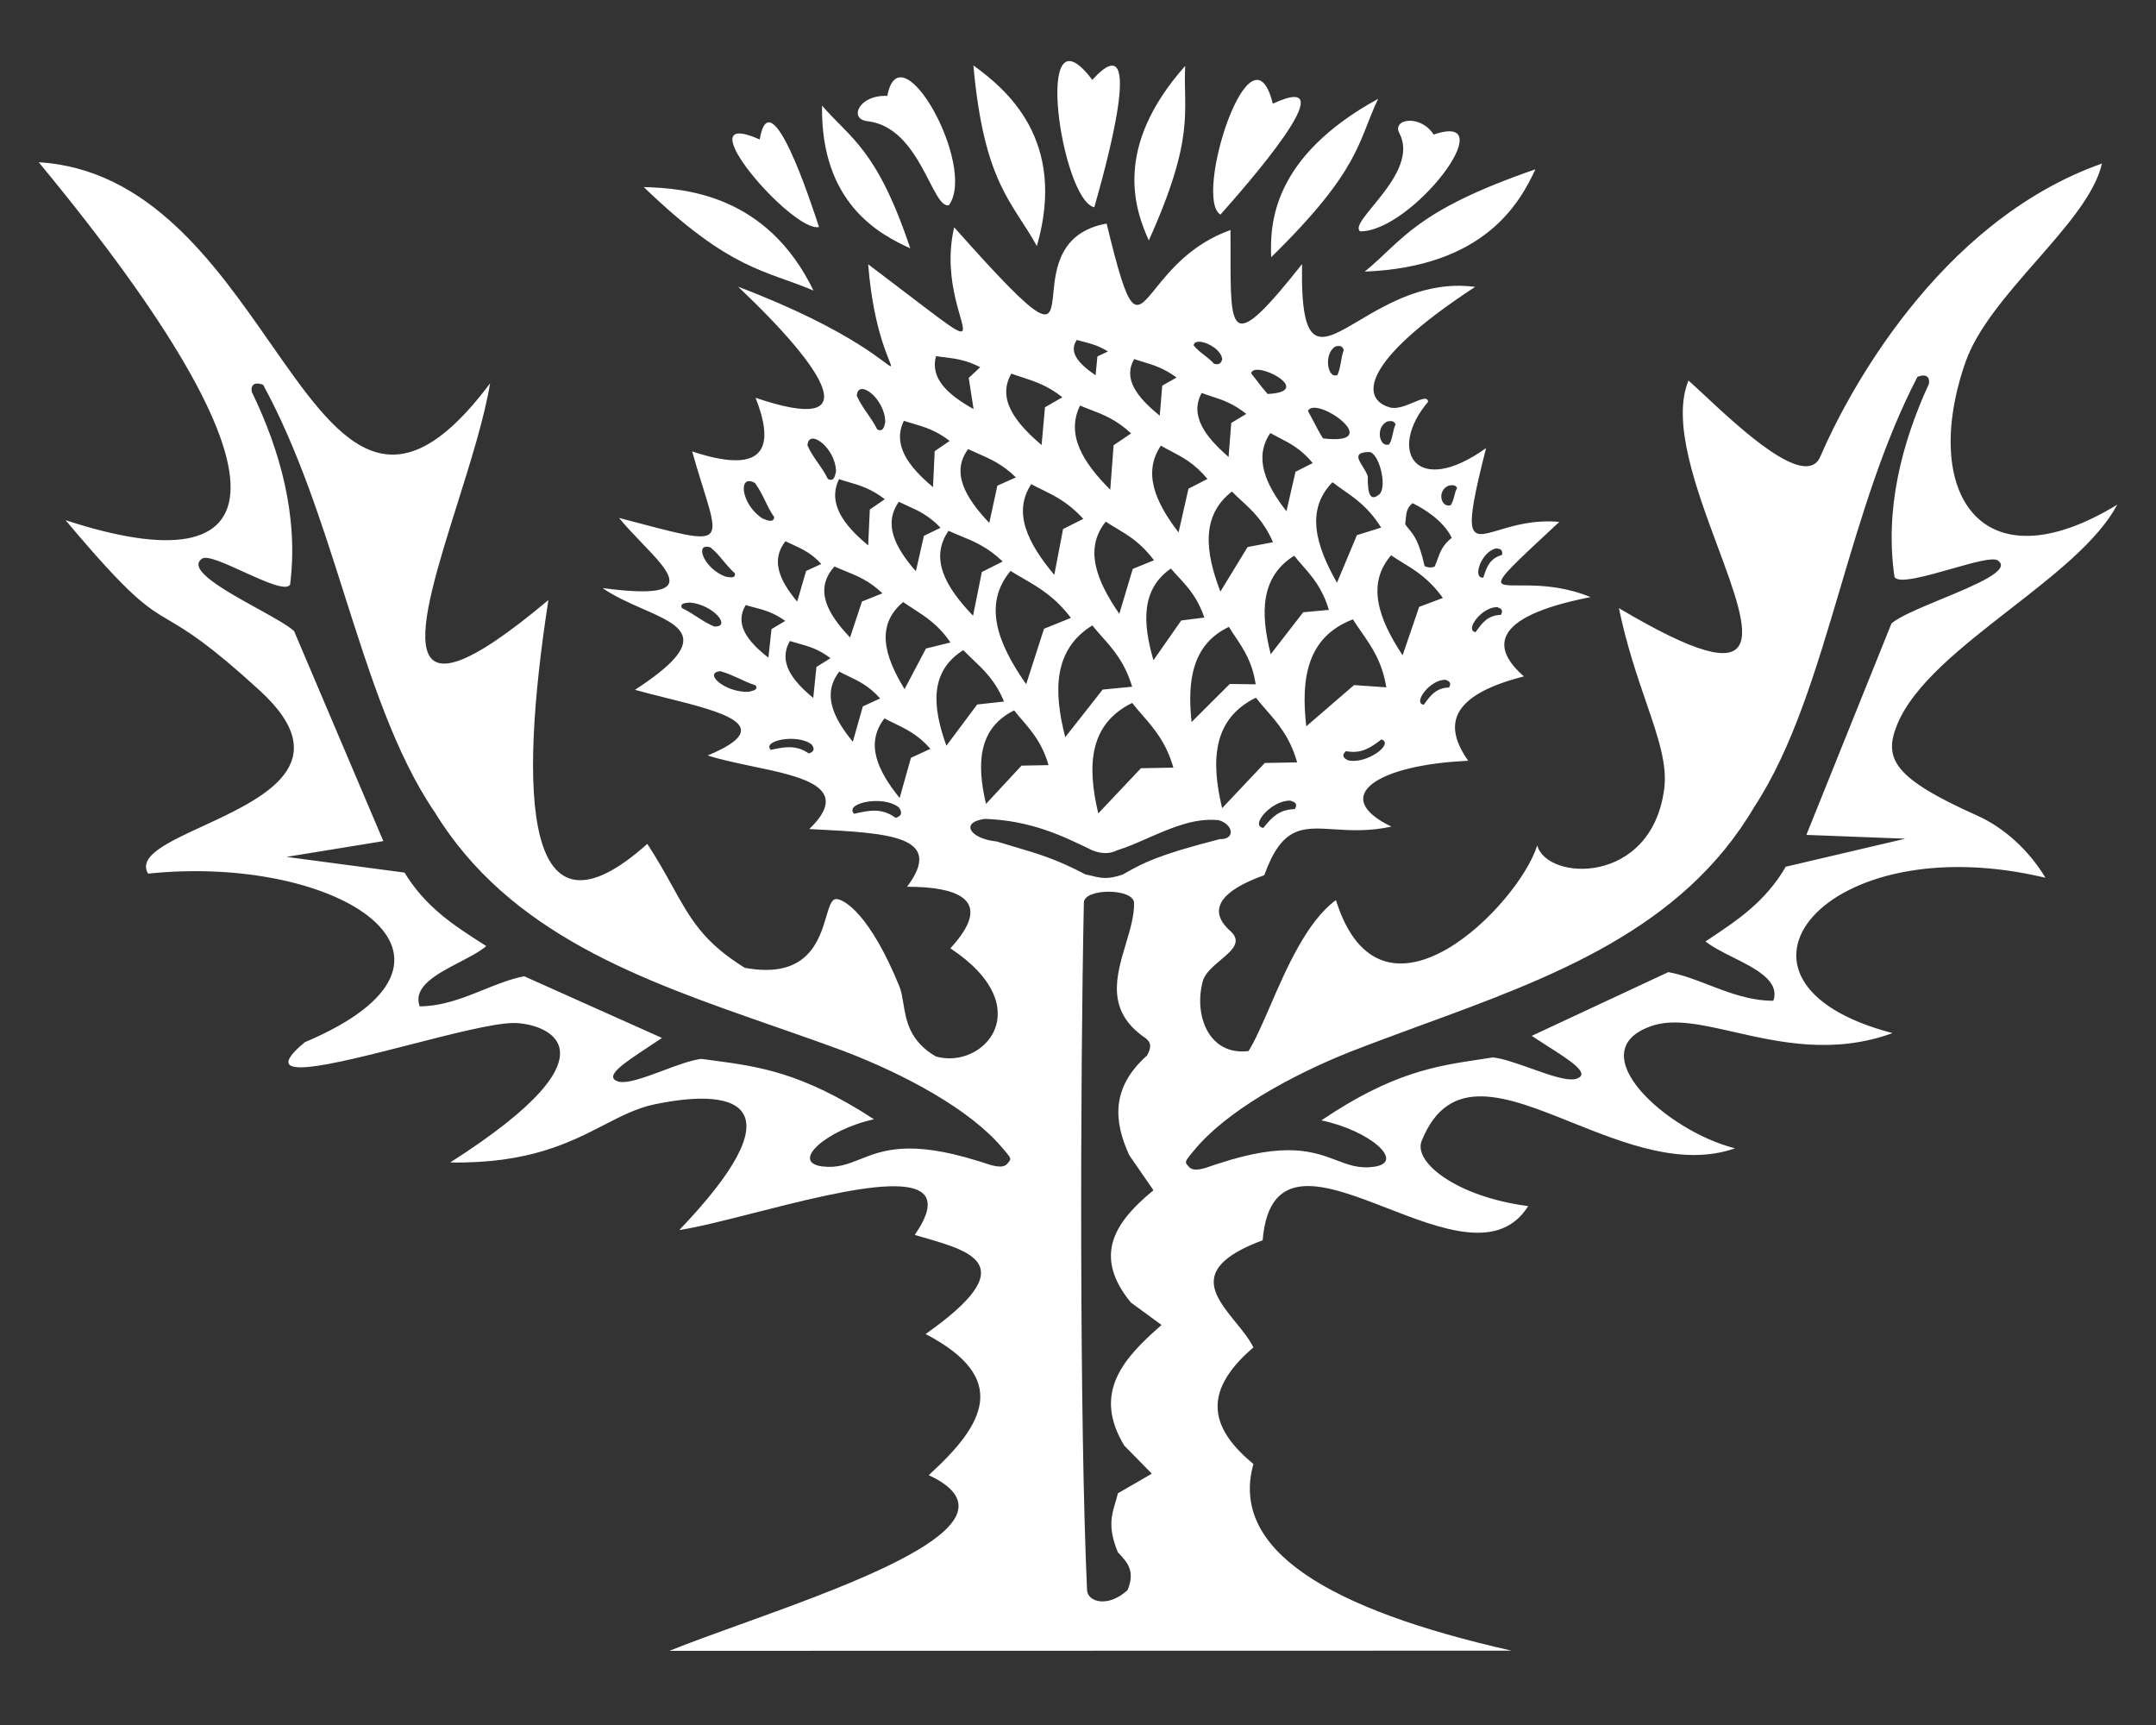 <svg width="25" height="20" viewBox="0 0 25 20" fill="none" xmlns="http://www.w3.org/2000/svg">
<rect x="0" y="0" width="25" height="20" fill="#333333" stroke="none"/>
<g clip-path="url(#clip0_6194_138681)">
<path fill-rule="evenodd" clip-rule="evenodd" d="M17.527 19.138L7.763 19.14H7.763C7.984 19.05 8.272 18.946 8.586 18.833C9.986 18.328 11.908 17.636 10.769 17.103C11.423 16.51 11.712 15.979 10.733 15.467C11.853 14.678 11.284 14.514 10.714 14.349C10.678 14.339 10.643 14.329 10.607 14.318C11.219 13.432 9.832 13.786 8.743 14.063C8.401 14.15 8.088 14.23 7.877 14.261C9.22 12.858 8.626 12.589 7.589 12.804C7.385 12.847 7.206 12.939 7.006 13.042C6.61 13.246 6.132 13.493 5.22 13.478C7.306 12.148 6.277 11.858 5.956 11.861C5.728 11.862 5.24 11.987 4.747 12.114C3.852 12.343 2.94 12.577 3.534 12.084C5.816 11.119 3.94 9.898 1.717 10.129C1.597 9.927 1.943 9.767 2.353 9.578C3.05 9.256 3.931 8.849 3.014 8.008C2.421 7.464 2.166 7.314 1.963 7.194C1.694 7.035 1.516 6.93 0.76 6.031C3.177 6.821 3.55 5.633 0.449 1.881C1.727 1.959 2.49 3.055 3.135 3.979C3.922 5.108 4.532 5.982 5.683 4.444C5.618 4.838 5.46 5.343 5.305 5.836C4.861 7.246 4.446 8.564 6.359 6.957C6.009 9.218 6.071 11.067 7.506 9.784C7.626 9.969 7.716 10.13 7.796 10.275C8.007 10.656 8.156 10.924 8.636 11.221C9.365 11.356 9.5 10.902 9.582 10.624C9.616 10.509 9.641 10.425 9.695 10.424C9.789 10.422 10.092 10.607 10.431 11.442C10.453 11.497 10.463 11.563 10.475 11.634C10.507 11.831 10.546 12.072 10.852 12.249C11.408 12.406 12.057 11.68 11.02 10.995C11.53 10.441 11.127 10.282 10.518 10.281C10.96 9.692 10.305 9.659 9.439 9.615C9.421 9.614 9.403 9.613 9.384 9.612C9.887 9.127 9.303 9.005 8.716 8.883C8.536 8.845 8.355 8.807 8.206 8.759C9.03 8.417 8.376 8.254 7.722 8.091C7.599 8.06 7.476 8.03 7.363 7.998C8.261 7.414 7.918 7.263 7.451 7.058C7.296 6.99 7.128 6.916 6.987 6.818C8.086 6.964 7.801 6.667 7.438 6.29C7.35 6.198 7.256 6.101 7.178 6.005C7.862 6.183 8.154 6.275 8.236 6.182C8.319 6.088 8.187 5.806 8.026 5.234C8.811 5.494 9.013 5.25 8.761 4.612C10.069 5.056 9.591 4.302 8.559 3.324C9.935 3.848 10.303 4.266 10.33 4.245C10.352 4.228 10.133 3.9 10.067 3.064C10.86 3.662 11.11 3.877 11.157 3.839C11.22 3.788 10.915 3.281 11.064 2.635C12.166 3.875 12.177 3.765 12.214 3.398C12.242 3.119 12.285 2.691 12.832 2.592C13.103 3.712 13.152 3.651 13.404 3.339C13.568 3.137 13.817 2.828 14.268 2.667C14.269 2.764 14.269 2.854 14.269 2.94C14.268 3.873 14.267 4.113 15.098 3.062C15.079 4.12 15.308 3.984 15.762 3.715C16.093 3.519 16.544 3.252 17.105 3.326C15.726 4.228 15.802 4.638 16.118 4.724C16.199 4.746 16.304 4.702 16.392 4.665C16.484 4.627 16.556 4.597 16.559 4.659C16.081 5.224 16.418 5.779 17.232 5.195C16.958 6.272 17.034 6.249 17.384 6.145C17.554 6.094 17.789 6.024 18.081 6.051C17.562 6.534 17.379 6.701 17.409 6.758C17.451 6.839 17.911 6.703 18.443 6.923C17.239 7.158 17.319 7.537 17.671 7.842C16.795 8.066 16.741 8.418 17.025 8.821C15.979 8.865 15.406 9.231 16.134 9.584C15.87 9.641 15.652 9.627 15.467 9.615C15.1 9.591 14.865 9.576 14.66 10.147C14.179 10.318 13.981 10.541 14.267 10.795C14.405 10.919 14.286 11.019 14.155 11.13C14.067 11.204 13.973 11.283 13.947 11.376C13.84 11.772 14.017 12.243 14.478 12.186C14.553 12.066 14.632 11.884 14.721 11.68C14.914 11.233 15.154 10.681 15.491 10.436C16.017 12.116 17.616 10.483 17.825 9.801C17.936 10.216 19.148 10.268 19.297 9.15C19.336 8.864 19.226 8.543 19.086 8.136C18.981 7.83 18.86 7.476 18.772 7.051C20.581 8.124 20.3 7.368 19.917 6.336C19.67 5.671 19.38 4.891 19.579 4.412C19.627 4.454 19.684 4.508 19.75 4.569C20.181 4.972 20.942 5.682 21.108 5.293C21.402 4.605 22.462 2.572 24.373 1.896C24.295 2.246 23.958 2.631 23.61 3.028C23.274 3.412 22.928 3.808 22.791 4.198C22.268 5.698 22.959 6.821 24.551 5.851C24.327 6.271 23.817 6.667 23.307 7.064C22.747 7.5 22.185 7.937 21.996 8.408C21.84 8.797 21.957 9.023 22.931 9.458C23.239 9.596 23.531 9.863 23.718 10.177C21.154 9.563 19.684 11.389 21.945 11.978C21.26 12.227 20.635 12.085 20.11 11.966C19.738 11.881 19.416 11.807 19.158 11.893C18.297 12.182 19.316 13.111 20.119 13.314C19.508 13.527 18.837 13.258 18.229 13.015C17.465 12.708 16.801 12.442 16.485 13.228C16.386 13.473 16.884 13.874 17.72 13.984C17.388 14.513 16.717 14.253 16.086 14.008C15.377 13.733 14.717 13.477 14.641 14.38C13.809 14.69 14.067 15.008 14.326 15.328C14.406 15.426 14.485 15.524 14.534 15.622C13.895 16.168 14.073 16.592 14.534 16.974C14.255 17.971 15.408 18.66 17.527 19.138ZM3.051 4.461C2.933 4.418 2.907 4.481 2.92 4.545L2.92 4.544C3.248 5.222 3.464 5.988 3.364 6.777C3.322 6.856 3.071 6.742 2.826 6.631C2.611 6.533 2.402 6.437 2.343 6.477C2.161 6.6 2.609 6.848 2.988 7.057C3.172 7.159 3.34 7.252 3.41 7.317L4.445 9.752L3.322 9.935L4.691 10.117C4.935 10.519 5.267 10.731 5.598 10.943C5.612 10.951 5.626 10.96 5.639 10.969C5.564 11.033 5.448 11.093 5.33 11.155C5.066 11.292 4.783 11.44 4.867 11.668C5.138 11.665 5.376 11.569 5.608 11.475C5.765 11.412 5.919 11.35 6.078 11.319L7.676 12.034C7.619 12.072 7.562 12.11 7.506 12.147C7.235 12.326 7.006 12.477 7.158 12.536C7.257 12.574 7.472 12.493 7.69 12.412C7.851 12.351 8.014 12.291 8.132 12.277C8.18 12.284 8.227 12.29 8.275 12.296C8.792 12.365 9.301 12.433 10.134 12.977C9.575 13.101 9.16 13.478 9.537 13.524C9.709 13.545 9.832 13.496 9.972 13.441C10.23 13.338 10.547 13.213 11.335 13.459C11.354 13.463 11.38 13.472 11.408 13.482C11.502 13.513 11.626 13.555 11.679 13.494C11.699 13.47 11.712 13.457 11.714 13.442C11.717 13.417 11.69 13.388 11.616 13.301C11.245 12.865 10.505 12.461 9.783 12.186C9.514 12.086 9.241 11.991 8.968 11.896C7.438 11.363 5.908 10.83 5.042 9.418C4.583 8.747 4.295 7.84 3.995 6.899C3.731 6.067 3.458 5.208 3.051 4.461ZM22.234 4.369C22.352 4.324 22.378 4.387 22.367 4.451L22.367 4.45C22.053 5.133 21.852 5.903 21.968 6.689C22.012 6.77 22.325 6.681 22.622 6.597C22.87 6.526 23.106 6.459 23.164 6.497C23.333 6.607 22.907 6.783 22.505 6.949C22.255 7.053 22.014 7.153 21.932 7.23L20.946 9.68L22.093 9.724L20.707 10.049C20.472 10.454 20.145 10.67 19.819 10.887C19.805 10.896 19.791 10.906 19.776 10.915C19.854 10.978 19.97 11.037 20.09 11.097C20.357 11.23 20.642 11.373 20.563 11.603C20.292 11.603 20.052 11.511 19.818 11.421C19.66 11.36 19.505 11.3 19.345 11.271L17.761 12.01C17.819 12.048 17.878 12.085 17.934 12.122C18.208 12.296 18.44 12.444 18.29 12.504C18.191 12.544 17.974 12.467 17.754 12.388C17.592 12.331 17.428 12.272 17.31 12.26C17.262 12.268 17.215 12.275 17.167 12.282C16.651 12.359 16.145 12.434 15.322 12.99C15.884 13.106 16.307 13.477 15.93 13.528C15.759 13.552 15.635 13.505 15.494 13.451C15.233 13.353 14.915 13.233 14.132 13.49C14.112 13.495 14.087 13.504 14.058 13.514C13.966 13.547 13.842 13.591 13.788 13.53C13.767 13.507 13.754 13.494 13.752 13.479C13.748 13.454 13.775 13.424 13.847 13.336C14.209 12.895 14.941 12.48 15.658 12.194C15.925 12.09 16.196 11.991 16.467 11.891C17.986 11.336 19.505 10.78 20.342 9.355C20.788 8.677 21.058 7.766 21.338 6.821C21.586 5.985 21.842 5.122 22.234 4.369ZM12.605 18.436C12.517 16.505 12.525 12.518 12.568 10.465V10.465C12.571 10.296 13.138 10.297 13.15 10.465C13.154 10.613 13.105 10.776 13.055 10.943C12.941 11.321 12.821 11.723 13.281 12.035C13.369 12.102 13.335 12.17 13.3 12.238C12.882 12.611 12.914 12.999 13.094 13.393L13.375 13.8C12.937 14.16 12.662 14.55 13.112 15.101L13.469 15.362C13.032 15.743 12.662 16.144 13.037 16.761L13.356 17.086L12.962 17.314C12.954 17.352 12.943 17.388 12.932 17.424C12.889 17.569 12.845 17.714 12.962 17.997C12.968 18.004 12.974 18.01 12.98 18.016C13.073 18.117 13.165 18.217 13.075 18.436C12.844 18.646 12.612 18.572 12.605 18.436ZM11.42 9.494C11.126 9.534 11.248 9.725 11.556 9.756C11.634 9.78 11.706 9.801 11.773 9.821C12.041 9.9 12.252 9.962 12.588 10.139C12.619 10.144 12.647 10.151 12.674 10.158C12.767 10.18 12.847 10.199 13.02 10.139C13.029 10.134 13.039 10.128 13.048 10.123C13.255 10.007 13.417 9.915 14.144 9.729C14.325 9.736 14.306 9.559 14.13 9.509C13.851 9.481 13.585 9.597 13.319 9.713C13.197 9.767 13.074 9.821 12.95 9.86C12.856 9.907 12.762 9.895 12.668 9.86C12.312 9.686 11.953 9.514 11.42 9.494ZM11.845 8.877L11.433 9.321V9.32C11.323 8.851 11.342 8.444 11.76 8.236C11.791 8.277 11.824 8.315 11.858 8.354C11.971 8.487 12.089 8.625 12.158 8.871L11.845 8.877ZM13.23 8.907L12.735 9.431V9.431C12.604 8.876 12.627 8.396 13.128 8.15C13.165 8.198 13.205 8.243 13.245 8.289C13.381 8.446 13.523 8.609 13.606 8.9L13.23 8.907ZM14.666 8.846L14.171 9.37V9.37C14.039 8.815 14.062 8.335 14.563 8.089C14.601 8.137 14.64 8.183 14.68 8.229C14.817 8.385 14.959 8.548 15.041 8.839L14.666 8.846ZM15.701 7.943L15.147 8.421C15.082 7.858 15.16 7.382 15.688 7.181C15.72 7.232 15.754 7.281 15.788 7.33C15.905 7.498 16.027 7.673 16.075 7.969L15.701 7.943ZM16.456 7.036L16.264 7.598C15.984 7.174 15.842 6.771 16.131 6.438C16.174 6.468 16.218 6.495 16.263 6.523C16.416 6.616 16.574 6.714 16.731 6.933L16.456 7.036ZM15.734 6.205L15.503 6.756C15.253 6.318 15.139 5.909 15.451 5.591C15.492 5.623 15.535 5.653 15.577 5.683C15.723 5.784 15.874 5.89 16.015 6.117L15.734 6.205ZM15.111 7.099L14.735 7.585C14.613 7.107 14.616 6.687 15.007 6.443C15.038 6.483 15.071 6.52 15.104 6.558C15.217 6.687 15.335 6.822 15.409 7.071L15.111 7.099ZM14.26 7.93L13.817 8.372V8.372C13.765 7.885 13.828 7.468 14.25 7.268C14.276 7.311 14.303 7.352 14.331 7.393C14.424 7.533 14.522 7.679 14.56 7.934L14.26 7.93ZM12.786 7.995L12.352 8.547C12.213 8.006 12.217 7.529 12.666 7.251C12.702 7.296 12.74 7.339 12.778 7.382C12.908 7.528 13.043 7.68 13.128 7.962L12.786 7.995ZM12.106 7.29L11.899 7.933V7.933C11.567 7.459 11.395 7.006 11.718 6.619C11.769 6.652 11.82 6.681 11.872 6.711C12.049 6.814 12.233 6.92 12.418 7.164L12.106 7.29ZM11.385 6.632L11.283 7.139V7.139C10.964 6.806 10.776 6.476 10.999 6.154C11.043 6.175 11.089 6.193 11.134 6.212C11.289 6.275 11.45 6.341 11.627 6.51L11.385 6.632ZM10.713 6.213L10.62 6.623V6.623C10.378 6.346 10.24 6.075 10.423 5.818C10.458 5.835 10.493 5.851 10.528 5.867C10.648 5.921 10.772 5.978 10.906 6.119L10.713 6.213ZM10.086 5.907L10.067 6.324C9.779 6.084 9.594 5.834 9.729 5.555C9.766 5.568 9.803 5.579 9.841 5.59C9.969 5.627 10.102 5.666 10.26 5.788L10.086 5.907ZM11.331 8.168L10.974 8.646V8.646C10.809 8.189 10.779 7.783 11.17 7.538C11.206 7.576 11.244 7.611 11.281 7.647C11.41 7.769 11.544 7.895 11.642 8.134L11.331 8.168ZM10.737 7.519L10.489 7.99C10.253 7.605 10.152 7.248 10.473 6.98C10.513 7.009 10.554 7.035 10.596 7.062C10.738 7.154 10.886 7.249 11.021 7.449L10.737 7.519ZM9.995 6.974L9.857 7.391C9.587 7.108 9.44 6.83 9.676 6.568C9.716 6.586 9.756 6.603 9.797 6.619C9.936 6.675 10.081 6.733 10.232 6.879L9.995 6.974ZM9.347 6.62L9.244 6.975C9.042 6.734 8.932 6.497 9.108 6.275C9.138 6.29 9.168 6.304 9.199 6.318C9.303 6.366 9.411 6.415 9.523 6.539L9.347 6.62ZM8.946 7.294L8.91 7.625C8.666 7.435 8.514 7.236 8.647 7.015C8.679 7.025 8.711 7.033 8.744 7.042C8.855 7.071 8.972 7.102 9.105 7.199L8.946 7.294ZM9.467 7.733L9.43 8.092C9.179 7.885 9.022 7.671 9.159 7.432C9.192 7.442 9.225 7.452 9.259 7.461C9.374 7.493 9.493 7.526 9.63 7.631L9.467 7.733ZM10.005 8.19L9.889 8.6V8.6C9.658 8.318 9.532 8.043 9.732 7.787C9.766 7.806 9.801 7.822 9.836 7.839C9.954 7.895 10.078 7.954 10.206 8.098L10.005 8.19ZM10.563 8.786L10.432 9.252V9.252C10.173 8.932 10.031 8.619 10.256 8.329C10.294 8.35 10.333 8.369 10.373 8.388C10.506 8.452 10.645 8.518 10.789 8.682L10.563 8.786ZM14.467 6.342L14.151 6.859C13.973 6.395 13.926 5.976 14.285 5.699C14.321 5.736 14.359 5.77 14.396 5.805C14.524 5.923 14.657 6.046 14.761 6.287L14.467 6.342ZM13.697 7.194L13.375 7.655V7.655C13.247 7.217 13.234 6.828 13.577 6.592C13.607 6.627 13.638 6.661 13.67 6.695C13.777 6.811 13.888 6.932 13.965 7.16L13.697 7.194ZM13.135 6.596L12.979 7.117C12.711 6.729 12.57 6.36 12.822 6.048C12.862 6.075 12.903 6.099 12.944 6.124C13.085 6.208 13.232 6.296 13.381 6.496L13.135 6.596ZM12.327 6.134L12.225 6.665C11.919 6.3 11.74 5.943 11.958 5.613C12.001 5.637 12.044 5.658 12.088 5.679C12.237 5.753 12.392 5.829 12.561 6.016L12.327 6.134ZM11.565 5.631L11.471 6.063C11.19 5.766 11.026 5.476 11.226 5.207C11.266 5.226 11.306 5.244 11.346 5.261C11.483 5.321 11.625 5.383 11.78 5.535L11.565 5.631ZM10.838 5.231L10.819 5.648C10.531 5.407 10.346 5.157 10.481 4.879C10.518 4.892 10.555 4.902 10.593 4.913C10.721 4.951 10.854 4.99 11.012 5.112L10.838 5.231ZM11.289 4.743L11.289 4.744V4.743C11.289 4.743 11.289 4.743 11.289 4.743ZM11.289 4.743L11.233 4.382L11.366 4.257C11.204 4.174 11.079 4.158 10.959 4.143C10.924 4.139 10.889 4.135 10.854 4.129C10.782 4.387 10.991 4.576 11.289 4.743ZM12.117 4.722L12.078 5.16C11.761 4.891 11.562 4.618 11.727 4.332C11.769 4.347 11.81 4.361 11.852 4.374C11.996 4.421 12.146 4.469 12.319 4.606L12.117 4.722ZM12.913 5.162L12.874 5.678C12.557 5.361 12.358 5.039 12.524 4.702C12.565 4.72 12.607 4.736 12.649 4.752C12.793 4.807 12.942 4.864 13.116 5.025L12.913 5.162ZM13.781 5.666L13.666 6.173V6.173C13.398 5.824 13.248 5.483 13.461 5.167C13.5 5.19 13.539 5.21 13.579 5.231C13.713 5.301 13.853 5.374 14.001 5.553L13.781 5.666ZM15.022 5.47L14.917 5.928C14.673 5.613 14.536 5.305 14.73 5.021C14.766 5.041 14.802 5.06 14.838 5.078C14.96 5.141 15.088 5.207 15.222 5.369L15.022 5.47ZM14.277 4.904L14.246 5.298C13.969 5.058 13.793 4.814 13.934 4.556C13.971 4.57 14.007 4.582 14.044 4.594C14.169 4.634 14.299 4.677 14.451 4.799L14.277 4.904ZM13.477 4.471L13.448 4.819C13.185 4.607 13.018 4.391 13.152 4.163C13.187 4.175 13.221 4.186 13.256 4.196C13.375 4.232 13.498 4.27 13.643 4.377L13.477 4.471ZM12.725 4.133L12.704 4.351C12.51 4.219 12.387 4.084 12.486 3.941C12.511 3.949 12.537 3.955 12.563 3.962C12.65 3.984 12.741 4.008 12.847 4.075L12.725 4.133ZM14.664 9.581C14.66 9.587 14.655 9.593 14.65 9.599C14.486 9.578 14.745 9.273 14.964 9.283C15.011 9.299 15.054 9.317 15.014 9.381C14.827 9.385 14.745 9.484 14.664 9.581ZM16 8.587C16.006 8.582 16.013 8.577 16.019 8.573C16.172 8.626 15.838 8.869 15.627 8.814C15.586 8.79 15.549 8.764 15.606 8.709C15.789 8.744 15.895 8.664 16 8.587ZM16.521 8.155C16.517 8.16 16.513 8.165 16.509 8.171C16.377 8.152 16.586 7.873 16.763 7.882C16.8 7.896 16.835 7.912 16.803 7.971C16.652 7.975 16.586 8.066 16.521 8.155ZM17.122 7.313C17.118 7.318 17.114 7.323 17.11 7.329C16.978 7.309 17.186 7.03 17.364 7.04C17.401 7.054 17.436 7.07 17.404 7.129C17.252 7.133 17.187 7.223 17.122 7.313ZM17.206 6.678C17.204 6.684 17.202 6.691 17.2 6.697V6.697C17.067 6.71 17.177 6.392 17.35 6.358C17.39 6.362 17.429 6.369 17.417 6.434C17.273 6.474 17.24 6.577 17.206 6.678ZM16.863 5.752C16.854 5.787 16.845 5.822 16.822 5.857H16.823C16.708 5.894 16.657 5.688 16.799 5.63C16.838 5.623 16.877 5.619 16.896 5.658C16.878 5.689 16.871 5.72 16.863 5.752ZM16.109 5.152C16.109 5.153 16.109 5.153 16.109 5.153L16.11 5.152C16.109 5.152 16.109 5.152 16.109 5.152ZM16.15 5.03C16.141 5.071 16.132 5.112 16.109 5.152C15.995 5.196 15.944 4.955 16.085 4.887C16.125 4.879 16.163 4.874 16.183 4.92C16.165 4.957 16.158 4.993 16.15 5.03ZM15.549 4.195C15.54 4.246 15.531 4.297 15.509 4.347H15.509C15.394 4.402 15.343 4.102 15.485 4.017C15.524 4.008 15.563 4.001 15.582 4.058C15.565 4.104 15.557 4.149 15.549 4.195ZM13.965 4.118C13.921 4.084 13.877 4.049 13.841 4.005C13.852 3.892 14.169 4.021 14.172 4.17C14.159 4.204 14.144 4.235 14.078 4.218C14.044 4.18 14.005 4.149 13.965 4.118ZM14.581 4.422C14.557 4.392 14.534 4.361 14.508 4.329V4.329C14.54 4.163 15.265 4.541 14.699 4.568C14.655 4.519 14.618 4.471 14.581 4.422ZM15.231 4.885C15.21 4.846 15.189 4.806 15.166 4.764C15.258 4.577 16.087 5.17 15.341 5.083C15.298 5.015 15.265 4.951 15.231 4.885ZM15.999 5.727C16.085 5.63 15.992 5.258 15.881 5.241C15.697 5.242 15.745 5.319 15.802 5.41C15.825 5.447 15.849 5.486 15.86 5.523C15.857 5.73 15.89 5.823 15.999 5.727ZM16.301 6.014C16.307 5.946 16.313 5.887 16.38 5.834C16.503 5.895 16.733 6.029 16.834 6.236C16.727 6.319 16.698 6.403 16.668 6.487C16.658 6.514 16.648 6.54 16.637 6.567C16.597 6.587 16.558 6.58 16.519 6.564C16.455 6.279 16.398 6.209 16.34 6.138C16.325 6.119 16.309 6.101 16.294 6.078C16.297 6.056 16.299 6.034 16.301 6.014ZM10.059 4.796C10.015 4.733 9.971 4.67 9.935 4.589C9.946 4.382 10.262 4.619 10.265 4.892C10.253 4.954 10.238 5.011 10.172 4.979C10.138 4.91 10.098 4.853 10.059 4.796ZM9.488 5.371C9.443 5.308 9.399 5.245 9.363 5.164C9.375 4.957 9.691 5.194 9.694 5.467C9.681 5.529 9.666 5.586 9.6 5.554C9.567 5.485 9.527 5.428 9.488 5.371ZM8.874 5.81C8.841 5.742 8.808 5.674 8.754 5.6V5.6C8.554 5.486 8.588 5.847 8.841 6.011C8.906 6.038 8.968 6.062 8.978 5.997C8.933 5.932 8.903 5.871 8.874 5.81ZM8.39 6.506C8.347 6.453 8.303 6.4 8.239 6.347C8.045 6.284 8.16 6.591 8.411 6.685C8.472 6.697 8.53 6.706 8.522 6.648C8.469 6.6 8.43 6.553 8.39 6.506ZM8.082 7.152C8.143 7.191 8.203 7.23 8.282 7.264V7.264C8.489 7.273 8.273 7.011 8.001 6.986C7.938 6.99 7.88 6.997 7.908 7.051C7.975 7.082 8.029 7.117 8.082 7.152ZM8.57 7.867C8.504 7.837 8.437 7.806 8.354 7.782C8.147 7.8 8.406 8.032 8.68 8.021C8.74 8.008 8.797 7.994 8.76 7.945C8.689 7.923 8.629 7.895 8.57 7.867ZM8.962 8.689C8.954 8.691 8.946 8.693 8.938 8.694C8.83 8.585 9.255 8.502 9.414 8.634C9.437 8.672 9.456 8.71 9.378 8.736C9.233 8.633 9.096 8.661 8.962 8.689ZM9.931 9.429C9.922 9.431 9.912 9.433 9.903 9.435C9.785 9.309 10.252 9.213 10.426 9.365C10.452 9.409 10.473 9.453 10.386 9.483C10.227 9.364 10.078 9.397 9.931 9.429Z" fill="white"/>
<path d="M7.465 2.169C8.473 3.141 8.875 3.13 9.433 3.369C8.892 2.254 7.941 2.182 7.465 2.169ZM9.497 2.632C9.405 2.353 8.932 0.896 8.809 1.617C7.905 1.213 9.194 2.705 9.497 2.632ZM10.555 2.879C10.167 1.722 9.86 1.606 9.532 1.224C9.514 2.359 10.202 2.719 10.555 2.879V2.879ZM11.003 2.379C11.332 1.927 10.437 0.322 10.289 1.112C9.958 1.097 9.838 1.381 10.058 1.405C10.674 1.474 10.807 2.427 11.003 2.379ZM12.689 2.403C12.789 2.05 13.318 0.207 12.666 0.926C11.967 -6.85968e-06 12.305 2.319 12.689 2.403ZM11.287 0.758C11.41 2.13 11.743 2.343 12.023 2.853C12.379 1.618 11.662 1.032 11.287 0.758V0.758ZM13.321 2.788C13.869 1.571 13.716 1.287 13.743 0.764C12.897 1.717 13.165 2.439 13.321 2.788V2.788ZM14.152 2.488C14.395 2.213 15.671 0.779 14.759 1.202C14.505 0.185 13.831 2.297 14.152 2.488ZM14.74 2.982C15.78 1.964 15.743 1.644 15.98 1.146C14.749 1.821 14.725 2.598 14.74 2.982ZM15.771 2.682C16.371 2.689 17.454 1.276 16.624 1.56C16.471 1.322 16.138 1.378 16.226 1.543C16.471 2.008 15.627 2.568 15.771 2.682ZM17.804 1.963C16.403 2.447 16.277 2.778 15.825 3.149C17.22 3.094 17.626 2.345 17.804 1.963Z" fill="white"/>
</g>
<defs>
<clipPath id="clip0_6194_138681">
<rect width="25" height="19.14" fill="white"/>
</clipPath>
</defs>
</svg>
